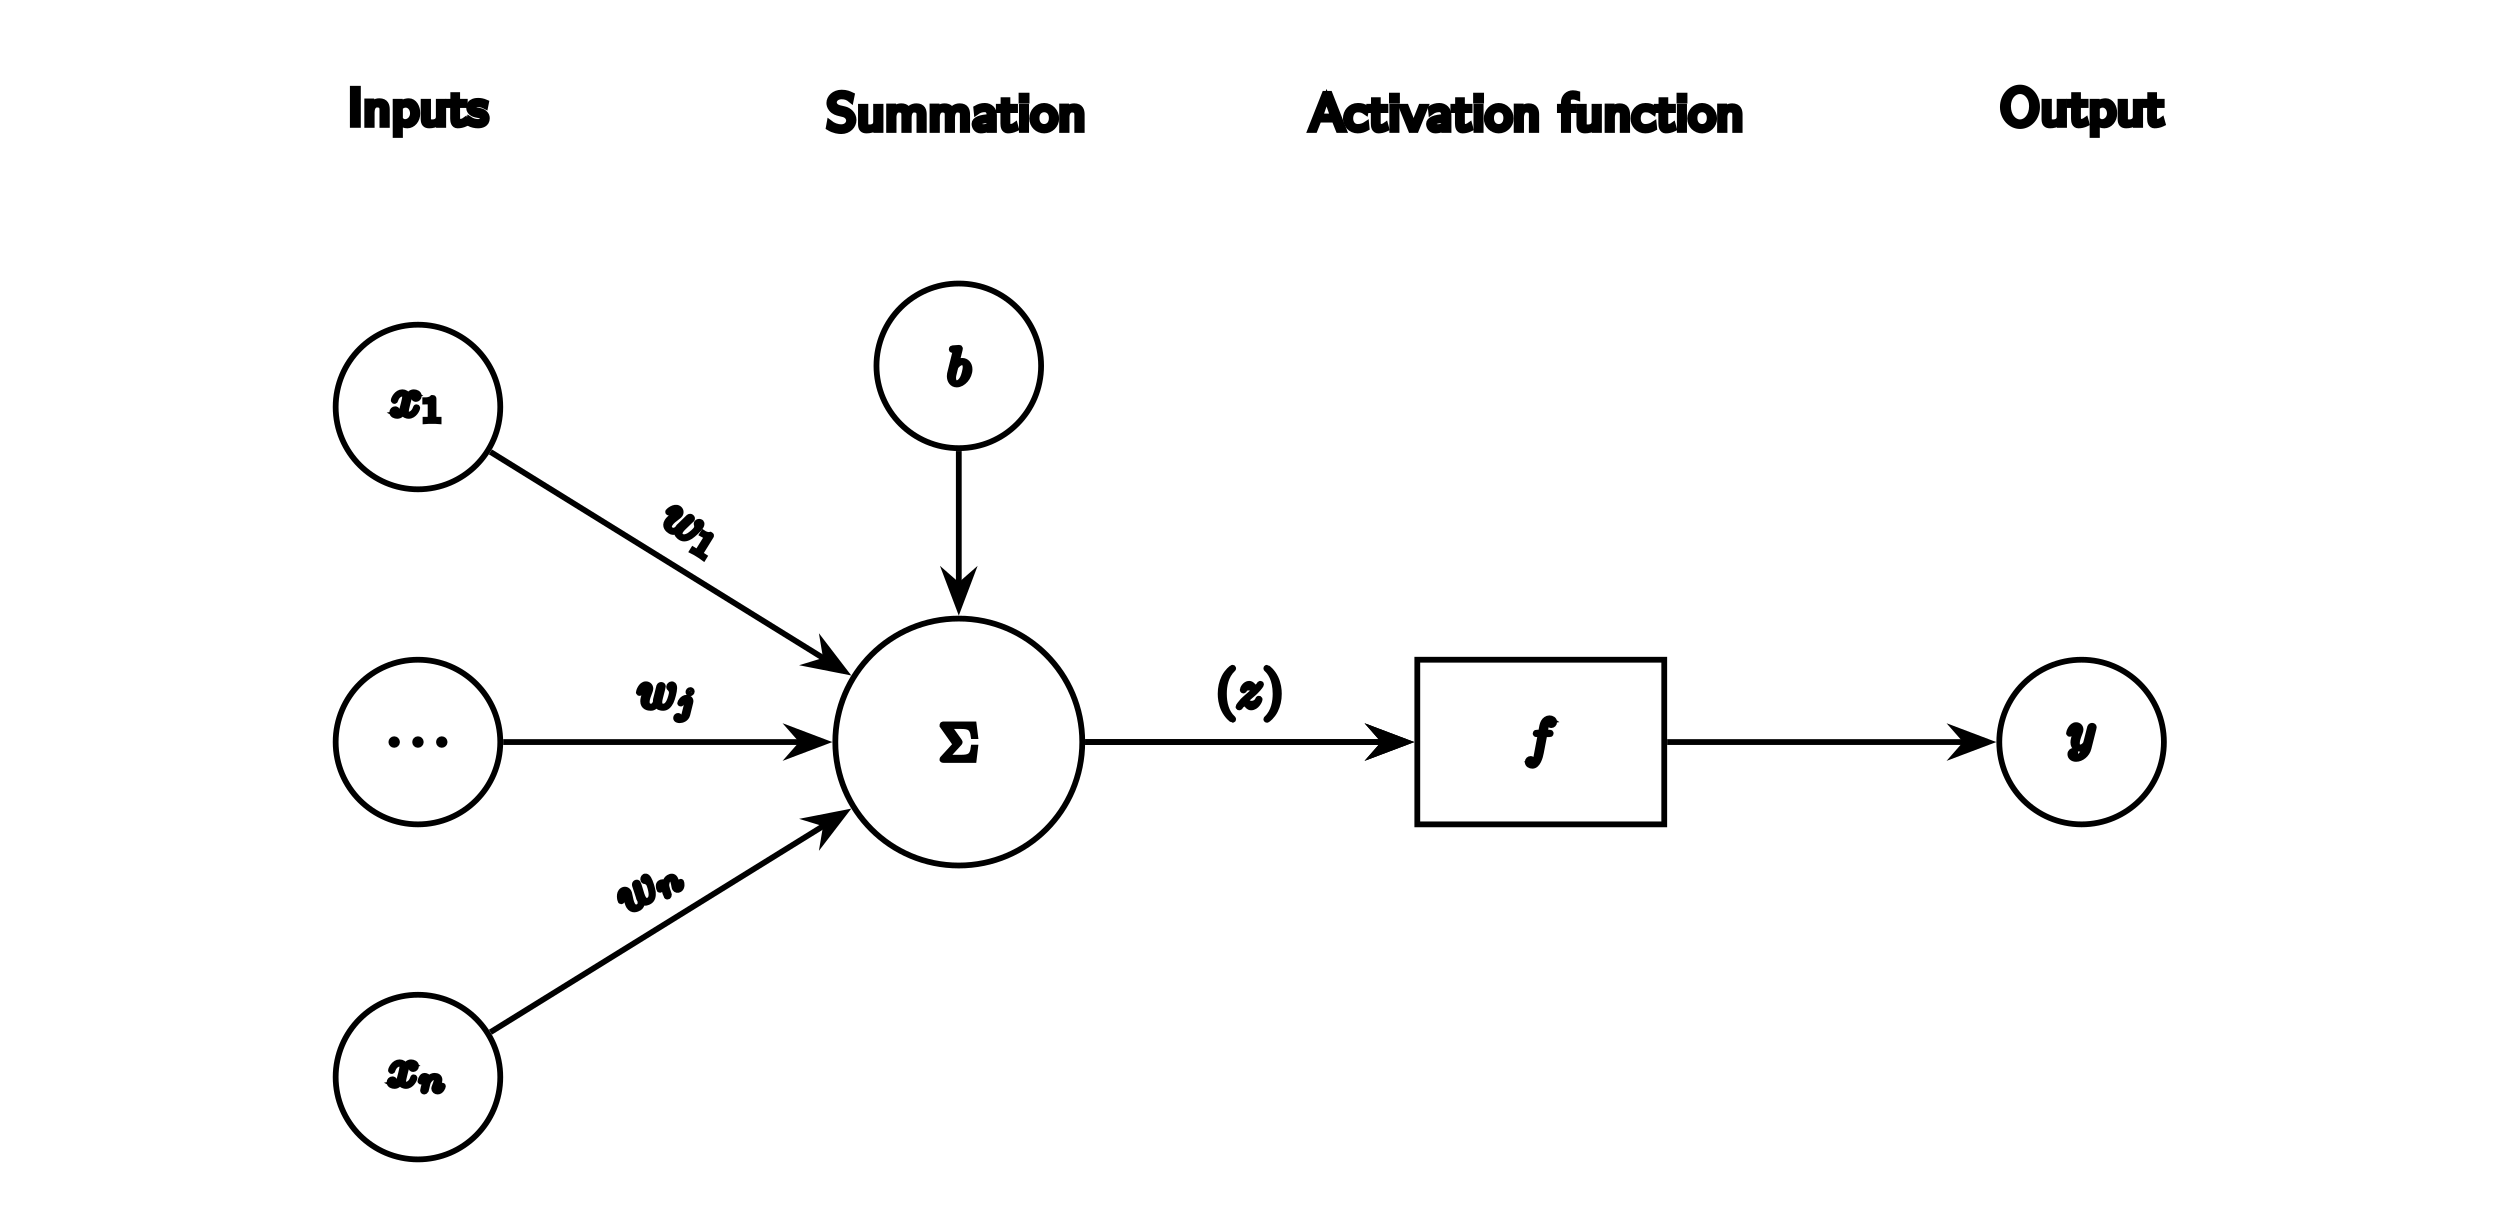 <?xml version="1.0" encoding="UTF-8"?>
<svg class="math" xmlns="http://www.w3.org/2000/svg" xmlns:xlink="http://www.w3.org/1999/xlink" width="430.471" height="212.087" viewBox="0 0 430.471 212.087">
        <style>
            /* Light mode (default) */
            .c1 { fill: #d62728 !important; stroke: #d62728 !important; }
            .c2 { fill: #2ca02c !important; stroke: #2ca02c !important; }
            .c3 { fill: #1f77b4 !important; stroke: #1f77b4 !important; }
            .c4 { fill: #9467bd !important; stroke: #9467bd !important; }
            .c5 { fill: #8c564b !important; stroke: #8c564b !important; }
            .c6 { fill: #e377c2 !important; stroke: #e377c2 !important; }
            .c7 { fill: #7f7f7f !important; stroke: #7f7f7f !important; }
            .c8 { fill: #bcbd22 !important; stroke: #bcbd22 !important; }

            /* Text and graphic elements */
            text, .text {
                fill: #000000 !important;
                stroke: none !important;
            }

            .axis line, .axis path, .tick line, .tick path, path.domain, line.grid {
                stroke: #000000 !important;
            }

            .glyph {
                fill: #000000 !important;
            }

            path {
                stroke: #000000 !important;
            }

            /* Dark mode via media query */
            @media (prefers-color-scheme: dark) {
                /* Dark theme colors */
                .c1 { fill: #FF4A98 !important; stroke: #FF4A98 !important; }
                .c2 { fill: #0AFAFA !important; stroke: #0AFAFA !important; }
                .c3 { fill: #7F83FF !important; stroke: #7F83FF !important; }
                .c4 { fill: #B4A0FF !important; stroke: #B4A0FF !important; }
                .c5 { fill: #FFB86B !important; stroke: #FFB86B !important; }
                .c6 { fill: #FF79C6 !important; stroke: #FF79C6 !important; }
                .c7 { fill: #CCCCCC !important; stroke: #CCCCCC !important; }
                .c8 { fill: #E6DB74 !important; stroke: #E6DB74 !important; }

                /* Dark theme text and graphics */
                text, .text {
                    fill: #FFFFFF !important;
                    stroke: none !important;
                }

                .axis line, .axis path, .tick line, .tick path, path.domain, line.grid {
                    stroke: #FFFFFF !important;
                }

                .glyph {
                    fill: #FFFFFF !important;
                }

                path {
                    stroke: #FFFFFF !important;
                }
            }
        </style>
        
<defs>
<g class="glyph">
<g id="neuron_glyph-0-0">
<path d="M 4.562 -1.281 C 4.562 -1.328 4.531 -1.391 4.453 -1.391 C 4.344 -1.391 4.344 -1.359 4.297 -1.219 C 4.094 -0.578 3.578 -0.125 3.109 -0.125 C 2.859 -0.125 2.609 -0.281 2.609 -0.719 C 2.609 -0.922 2.734 -1.406 2.812 -1.75 L 3.109 -2.938 C 3.219 -3.266 3.484 -3.734 3.953 -3.734 C 4.109 -3.734 4.281 -3.719 4.406 -3.625 C 4.078 -3.562 3.984 -3.281 3.984 -3.141 C 3.984 -2.969 4.109 -2.812 4.328 -2.812 C 4.578 -2.812 4.828 -3.031 4.828 -3.344 C 4.828 -3.766 4.375 -3.969 3.953 -3.969 C 3.422 -3.969 3.109 -3.484 3 -3.297 C 2.828 -3.734 2.438 -3.969 2 -3.969 C 1.047 -3.969 0.516 -2.812 0.516 -2.578 C 0.516 -2.5 0.578 -2.469 0.641 -2.469 C 0.719 -2.469 0.75 -2.516 0.766 -2.578 C 1.047 -3.469 1.641 -3.734 1.984 -3.734 C 2.25 -3.734 2.469 -3.562 2.469 -3.141 C 2.469 -2.828 2.094 -1.391 1.969 -0.953 C 1.906 -0.688 1.625 -0.125 1.141 -0.125 C 0.953 -0.125 0.766 -0.188 0.688 -0.234 C 0.922 -0.281 1.109 -0.5 1.109 -0.719 C 1.109 -0.953 0.938 -1.047 0.766 -1.047 C 0.5 -1.047 0.266 -0.828 0.266 -0.516 C 0.266 -0.078 0.75 0.094 1.125 0.094 C 1.656 0.094 1.953 -0.328 2.094 -0.578 C 2.312 0.016 2.844 0.094 3.078 0.094 C 4.047 0.094 4.562 -1.062 4.562 -1.281 Z M 4.562 -1.281 "/>
</g>
<g id="neuron_glyph-0-1">
<path d="M 1.766 -0.484 C 1.766 -0.75 1.547 -0.969 1.281 -0.969 C 1 -0.969 0.797 -0.75 0.797 -0.484 C 0.797 -0.219 1 0 1.281 0 C 1.547 0 1.766 -0.219 1.766 -0.484 Z M 1.766 -0.484 "/>
</g>
<g id="neuron_glyph-0-2">
<path d="M 3.828 -2.516 C 3.828 -3.422 3.25 -3.969 2.578 -3.969 C 2.125 -3.969 1.734 -3.656 1.531 -3.453 L 2.141 -5.922 C 2.172 -6.047 2.172 -6.062 2.172 -6.094 C 2.172 -6.172 2.125 -6.219 2.047 -6.219 C 1.922 -6.219 1.125 -6.156 0.953 -6.141 C 0.859 -6.125 0.766 -6.109 0.766 -5.969 C 0.766 -5.844 0.859 -5.844 1 -5.844 C 1.422 -5.844 1.422 -5.781 1.422 -5.703 C 1.422 -5.656 1.422 -5.625 1.359 -5.391 L 0.891 -3.5 L 0.547 -2.109 C 0.484 -1.891 0.422 -1.625 0.422 -1.344 C 0.422 -0.562 0.859 0.094 1.625 0.094 C 2.672 0.094 3.828 -1.172 3.828 -2.516 Z M 3.156 -2.891 C 3.156 -2.5 2.906 -1.375 2.625 -0.906 C 2.297 -0.328 1.906 -0.125 1.625 -0.125 C 1.172 -0.125 1 -0.578 1 -1.031 C 1 -1.344 1.062 -1.594 1.266 -2.406 L 1.406 -2.938 C 1.656 -3.297 2.109 -3.734 2.562 -3.734 C 2.984 -3.734 3.156 -3.312 3.156 -2.891 Z M 3.156 -2.891 "/>
</g>
<g id="neuron_glyph-0-3">
<path d="M 5.031 -5.688 C 5.031 -6.094 4.641 -6.328 4.219 -6.328 C 3.812 -6.328 3.406 -6.031 3.219 -5.672 C 3.016 -5.281 2.953 -4.938 2.766 -3.859 L 2.125 -3.859 C 1.953 -3.859 1.844 -3.859 1.844 -3.703 C 1.844 -3.594 1.953 -3.594 2.109 -3.594 L 2.719 -3.594 L 1.953 0.438 C 1.844 0.938 1.703 1.609 1.281 1.609 C 1.141 1.609 0.953 1.562 0.875 1.484 C 1.094 1.453 1.312 1.266 1.312 1 C 1.312 0.766 1.141 0.672 0.984 0.672 C 0.734 0.672 0.484 0.875 0.484 1.203 C 0.484 1.625 0.891 1.844 1.281 1.844 C 2.188 1.844 2.609 0.344 2.75 -0.422 L 3.359 -3.594 L 4.156 -3.594 C 4.344 -3.594 4.438 -3.594 4.438 -3.75 C 4.438 -3.859 4.344 -3.859 4.172 -3.859 L 3.406 -3.859 C 3.5 -4.406 3.625 -5.141 3.75 -5.625 C 3.828 -5.969 4.047 -6.094 4.219 -6.094 C 4.281 -6.094 4.484 -6.078 4.641 -5.969 C 4.453 -5.938 4.203 -5.781 4.203 -5.484 C 4.203 -5.25 4.375 -5.156 4.531 -5.156 C 4.781 -5.156 5.031 -5.359 5.031 -5.688 Z M 5.031 -5.688 "/>
</g>
<g id="neuron_glyph-0-4">
<path d="M 4.5 -3.453 C 4.516 -3.5 4.531 -3.547 4.531 -3.609 C 4.531 -3.719 4.453 -3.859 4.25 -3.859 C 4.141 -3.859 3.969 -3.797 3.906 -3.625 L 3.75 -3.016 L 3.297 -1.234 C 3.234 -0.969 3.234 -0.953 3.203 -0.875 C 3.203 -0.828 2.828 -0.125 2.172 -0.125 C 1.625 -0.125 1.625 -0.688 1.625 -0.859 C 1.625 -1.266 1.734 -1.703 2.125 -2.703 C 2.203 -2.922 2.25 -3.047 2.25 -3.203 C 2.25 -3.656 1.922 -3.969 1.484 -3.969 C 0.625 -3.969 0.266 -2.688 0.266 -2.578 C 0.266 -2.5 0.328 -2.469 0.391 -2.469 C 0.484 -2.469 0.5 -2.531 0.531 -2.641 C 0.719 -3.312 1.078 -3.734 1.453 -3.734 C 1.672 -3.734 1.672 -3.562 1.672 -3.438 C 1.672 -3.297 1.625 -3.125 1.547 -2.922 C 1.125 -1.797 1.016 -1.422 1.016 -1 C 1.016 0 1.828 0.094 2.156 0.094 C 2.594 0.094 2.906 -0.141 3.062 -0.297 C 2.953 0.156 2.859 0.562 2.5 1.016 C 2.234 1.375 1.875 1.609 1.484 1.609 C 1.234 1.609 0.938 1.531 0.812 1.281 C 1.281 1.281 1.344 0.875 1.344 0.797 C 1.344 0.594 1.203 0.469 1 0.469 C 0.797 0.469 0.5 0.641 0.5 1.047 C 0.5 1.516 0.922 1.844 1.484 1.844 C 2.391 1.844 3.375 1.062 3.625 0.016 Z M 4.5 -3.453 "/>
</g>
<g id="neuron_glyph-0-5">
<path d="M 6.359 -3.312 C 6.359 -3.938 6.031 -3.969 5.953 -3.969 C 5.719 -3.969 5.484 -3.734 5.484 -3.531 C 5.484 -3.391 5.562 -3.312 5.625 -3.266 C 5.875 -3.047 5.953 -2.75 5.953 -2.516 C 5.953 -2.25 5.734 -1.422 5.469 -0.906 C 5.266 -0.516 4.953 -0.125 4.469 -0.125 C 3.797 -0.125 3.797 -0.75 3.797 -0.922 C 3.797 -1.156 3.844 -1.344 3.922 -1.656 L 4.281 -3.062 C 4.328 -3.25 4.406 -3.562 4.406 -3.609 C 4.406 -3.719 4.328 -3.859 4.125 -3.859 C 4.016 -3.859 3.844 -3.797 3.781 -3.625 L 3.281 -1.609 C 3.219 -1.391 3.188 -1.25 3.188 -1.031 C 3.219 -0.812 3.078 -0.609 2.953 -0.438 C 2.75 -0.188 2.562 -0.125 2.375 -0.125 C 2.047 -0.125 1.625 -0.266 1.625 -0.938 C 1.625 -1.406 1.859 -2.031 2.141 -2.766 C 2.188 -2.891 2.25 -3.047 2.25 -3.203 C 2.25 -3.656 1.922 -3.969 1.484 -3.969 C 0.625 -3.969 0.266 -2.688 0.266 -2.578 C 0.266 -2.5 0.328 -2.469 0.391 -2.469 C 0.484 -2.469 0.5 -2.531 0.531 -2.641 C 0.719 -3.297 1.078 -3.734 1.453 -3.734 C 1.625 -3.734 1.672 -3.625 1.672 -3.438 C 1.672 -3.297 1.625 -3.125 1.547 -2.922 C 1.109 -1.766 1.016 -1.438 1.016 -1.062 C 1.016 -0.031 1.891 0.094 2.344 0.094 C 2.688 0.094 3.016 -0.047 3.281 -0.516 C 3.547 0.016 4.109 0.094 4.453 0.094 C 5.078 0.094 5.469 -0.375 5.766 -0.953 C 6.016 -1.484 6.359 -2.766 6.359 -3.312 Z M 6.359 -3.312 "/>
</g>
<g id="neuron_glyph-0-6">
<path d="M 4.031 -1.297 C 4.031 -1.375 3.969 -1.406 3.906 -1.406 C 3.812 -1.406 3.797 -1.344 3.781 -1.297 C 3.531 -0.641 2.891 -0.531 2.656 -0.531 C 2.5 -0.531 2.312 -0.578 2.047 -0.672 C 1.859 -0.719 1.656 -0.797 1.469 -0.797 C 1.375 -0.797 1.281 -0.766 1.25 -0.766 C 1.438 -0.984 1.922 -1.438 2.312 -1.766 C 2.984 -2.328 3.188 -2.516 3.297 -2.641 C 4.031 -3.359 4.281 -3.812 4.281 -3.859 C 4.281 -3.859 4.281 -3.969 4.156 -3.969 C 4.078 -3.969 4.062 -3.938 4.016 -3.859 C 3.906 -3.688 3.656 -3.297 3.359 -3.297 C 3.172 -3.297 3.062 -3.406 2.859 -3.625 C 2.641 -3.859 2.469 -3.969 2.234 -3.969 C 1.547 -3.969 1.125 -3.141 1.125 -2.922 C 1.125 -2.891 1.141 -2.812 1.234 -2.812 C 1.328 -2.812 1.359 -2.875 1.359 -2.891 C 1.531 -3.328 2.062 -3.328 2.141 -3.328 C 2.344 -3.328 2.562 -3.266 2.75 -3.188 C 3.109 -3.078 3.266 -3.078 3.406 -3.078 C 3.125 -2.766 2.625 -2.328 2.047 -1.844 C 1.609 -1.469 1.328 -1.188 1.125 -1 C 0.797 -0.641 0.391 -0.094 0.391 0 C 0.391 0.062 0.438 0.094 0.516 0.094 C 0.594 0.094 0.609 0.062 0.656 0.016 C 1 -0.531 1.344 -0.562 1.438 -0.562 C 1.656 -0.562 1.781 -0.438 1.984 -0.203 C 2.188 0.031 2.391 0.094 2.562 0.094 C 3.484 0.094 4.031 -1.047 4.031 -1.297 Z M 4.031 -1.297 "/>
</g>
<g id="neuron_glyph-1-0">
<path d="M 3.016 0 L 3.016 -0.234 L 2.766 -0.234 C 2.141 -0.234 2.141 -0.312 2.141 -0.516 L 2.141 -3.797 C 2.141 -3.984 2.125 -3.984 1.938 -3.984 C 1.547 -3.594 0.938 -3.594 0.719 -3.594 L 0.719 -3.359 C 0.875 -3.359 1.281 -3.359 1.641 -3.531 L 1.641 -0.516 C 1.641 -0.312 1.641 -0.234 1.016 -0.234 L 0.766 -0.234 L 0.766 0 C 1.094 -0.031 1.562 -0.031 1.891 -0.031 C 2.219 -0.031 2.688 -0.031 3.016 0 Z M 3.016 0 "/>
</g>
<g id="neuron_glyph-2-0">
<path d="M 4.234 -0.859 C 4.234 -0.859 4.234 -0.953 4.125 -0.953 C 4.047 -0.953 4.031 -0.922 4 -0.797 C 3.906 -0.484 3.656 -0.141 3.344 -0.141 C 3.234 -0.141 3.188 -0.234 3.188 -0.359 C 3.188 -0.469 3.234 -0.578 3.281 -0.703 C 3.375 -0.938 3.641 -1.609 3.641 -1.938 C 3.641 -2.438 3.266 -2.641 2.812 -2.641 C 2.516 -2.641 2.141 -2.547 1.75 -2.078 C 1.719 -2.531 1.297 -2.641 1.078 -2.641 C 0.844 -2.641 0.688 -2.5 0.594 -2.312 C 0.438 -2.062 0.359 -1.75 0.359 -1.719 C 0.359 -1.656 0.422 -1.641 0.469 -1.641 C 0.562 -1.641 0.578 -1.672 0.609 -1.766 C 0.719 -2.25 0.875 -2.438 1.062 -2.438 C 1.281 -2.438 1.281 -2.203 1.281 -2.141 C 1.281 -2.047 1.219 -1.797 1.172 -1.641 L 1.047 -1.094 L 0.922 -0.641 C 0.875 -0.469 0.812 -0.172 0.812 -0.141 C 0.812 0 0.906 0.062 1.016 0.062 C 1.125 0.062 1.234 -0.016 1.281 -0.109 L 1.375 -0.469 L 1.5 -1 L 1.609 -1.406 C 1.656 -1.609 1.859 -1.922 2.094 -2.141 C 2.203 -2.266 2.469 -2.438 2.781 -2.438 C 3.172 -2.438 3.172 -2.141 3.172 -2.016 C 3.172 -1.672 2.922 -1.031 2.812 -0.766 C 2.766 -0.656 2.734 -0.562 2.734 -0.453 C 2.734 -0.156 3 0.062 3.328 0.062 C 3.938 0.062 4.234 -0.734 4.234 -0.859 Z M 4.234 -0.859 "/>
</g>
<g id="neuron_glyph-2-1">
<path d="M 2.781 -3.734 C 2.781 -3.906 2.641 -3.969 2.531 -3.969 C 2.344 -3.969 2.203 -3.781 2.203 -3.641 C 2.203 -3.516 2.297 -3.406 2.438 -3.406 C 2.594 -3.406 2.781 -3.547 2.781 -3.734 Z M 2.531 -1.859 C 2.547 -1.922 2.562 -1.984 2.562 -2.062 C 2.562 -2.406 2.266 -2.641 1.875 -2.641 C 1.203 -2.641 0.781 -1.828 0.781 -1.719 C 0.781 -1.688 0.812 -1.641 0.891 -1.641 C 0.969 -1.641 0.984 -1.656 1.016 -1.734 C 1.203 -2.125 1.531 -2.438 1.859 -2.438 C 2.047 -2.438 2.078 -2.297 2.078 -2.141 C 2.078 -2.062 2.078 -1.984 2.062 -1.969 L 1.5 0.266 C 1.391 0.719 1.031 1.016 0.688 1.016 C 0.672 1.016 0.5 1.016 0.5 1 L 0.516 0.969 C 0.609 0.891 0.656 0.797 0.656 0.719 C 0.656 0.516 0.5 0.484 0.406 0.484 C 0.25 0.484 0.078 0.609 0.078 0.828 C 0.078 1.156 0.453 1.219 0.688 1.219 C 1.094 1.219 1.812 1 2 0.281 Z M 2.531 -1.859 "/>
</g>
<g id="neuron_glyph-3-0">
<path d="M 6.141 -2.125 L 5.891 -2.125 C 5.703 -0.656 5.156 -0.391 3.656 -0.391 L 1.094 -0.391 L 3.406 -2.922 C 3.484 -3.016 3.484 -3.031 3.484 -3.062 C 3.484 -3.062 3.484 -3.125 3.422 -3.203 L 1.547 -5.844 L 3.672 -5.844 C 5.078 -5.844 5.703 -5.625 5.891 -4.109 L 6.141 -4.109 L 5.891 -6.125 L 0.75 -6.125 C 0.562 -6.125 0.516 -6.125 0.516 -5.922 L 2.812 -2.672 L 0.609 -0.266 C 0.531 -0.172 0.516 -0.156 0.516 -0.109 C 0.516 0 0.609 0 0.75 0 L 5.891 0 Z M 6.141 -2.125 "/>
</g>
<g id="neuron_glyph-3-1">
<path d="M 3.062 2.141 C 3.062 2.094 3.031 2.062 2.984 2 C 1.828 0.938 1.469 -0.672 1.469 -2.25 C 1.469 -3.625 1.734 -5.312 3 -6.516 C 3.047 -6.562 3.062 -6.578 3.062 -6.625 C 3.062 -6.688 3.016 -6.734 2.953 -6.734 C 2.844 -6.734 2.031 -6.078 1.547 -5.109 C 1.125 -4.25 0.906 -3.312 0.906 -2.25 C 0.906 -1.609 0.984 -0.578 1.484 0.469 C 2.016 1.578 2.844 2.234 2.953 2.234 C 3.016 2.234 3.062 2.203 3.062 2.141 Z M 3.062 2.141 "/>
</g>
<g id="neuron_glyph-3-2">
<path d="M 2.672 -2.25 C 2.672 -2.984 2.562 -3.969 2.094 -4.969 C 1.562 -6.078 0.734 -6.734 0.625 -6.734 C 0.531 -6.734 0.516 -6.656 0.516 -6.625 C 0.516 -6.578 0.531 -6.562 0.594 -6.5 C 1.125 -6.031 2.109 -4.812 2.109 -2.25 C 2.109 -0.969 1.875 0.812 0.578 2.031 C 0.562 2.047 0.516 2.094 0.516 2.141 C 0.516 2.156 0.531 2.234 0.625 2.234 C 0.734 2.234 1.547 1.594 2.031 0.609 C 2.453 -0.25 2.672 -1.172 2.672 -2.25 Z M 2.672 -2.25 "/>
</g>
<g id="neuron_glyph-4-0">
<path d="M 7.156 0.531 C 7.484 0 7.219 -0.203 7.156 -0.234 C 6.953 -0.359 6.625 -0.281 6.516 -0.109 C 6.438 0.016 6.484 0.109 6.5 0.188 C 6.609 0.5 6.516 0.797 6.391 1 C 6.25 1.234 5.625 1.812 5.141 2.109 C 4.734 2.328 4.266 2.5 3.859 2.25 C 3.297 1.891 3.625 1.359 3.719 1.219 C 3.844 1.016 3.969 0.891 4.203 0.656 L 5.25 -0.359 C 5.391 -0.484 5.625 -0.703 5.656 -0.734 C 5.703 -0.828 5.703 -1 5.531 -1.109 C 5.438 -1.172 5.266 -1.203 5.125 -1.094 L 3.641 0.359 C 3.469 0.5 3.359 0.609 3.25 0.797 C 3.156 1 2.938 1.109 2.75 1.188 C 2.438 1.297 2.234 1.234 2.078 1.141 C 1.797 0.969 1.516 0.641 1.875 0.062 C 2.109 -0.344 2.641 -0.75 3.266 -1.219 C 3.375 -1.297 3.516 -1.406 3.594 -1.531 C 3.828 -1.922 3.734 -2.359 3.359 -2.594 C 2.625 -3.047 1.641 -2.141 1.578 -2.047 C 1.531 -1.984 1.578 -1.922 1.625 -1.891 C 1.703 -1.844 1.75 -1.891 1.844 -1.969 C 2.344 -2.422 2.891 -2.609 3.203 -2.406 C 3.344 -2.312 3.328 -2.203 3.234 -2.047 C 3.156 -1.922 3.016 -1.797 2.844 -1.672 C 1.875 -0.922 1.609 -0.688 1.422 -0.375 C 0.875 0.5 1.562 1.078 1.953 1.312 C 2.234 1.5 2.594 1.547 3.062 1.297 C 3 1.891 3.453 2.25 3.734 2.422 C 4.266 2.75 4.859 2.562 5.406 2.219 C 5.891 1.906 6.859 1 7.156 0.531 Z M 7.156 0.531 "/>
</g>
<g id="neuron_glyph-5-0">
<path d="M 2.562 1.594 L 2.688 1.391 L 2.469 1.25 C 1.938 0.922 1.984 0.859 2.078 0.688 L 3.812 -2.109 C 3.906 -2.266 3.906 -2.266 3.734 -2.375 C 3.203 -2.25 2.688 -2.562 2.5 -2.688 L 2.375 -2.484 C 2.516 -2.406 2.859 -2.188 3.25 -2.141 L 1.656 0.422 C 1.562 0.594 1.516 0.656 0.984 0.328 L 0.781 0.203 L 0.656 0.406 C 0.953 0.547 1.344 0.797 1.625 0.969 C 1.906 1.141 2.297 1.391 2.562 1.594 Z M 2.562 1.594 "/>
</g>
<g id="neuron_glyph-6-0">
<path d="M 3.656 -6.156 C 3.328 -6.688 3.031 -6.547 2.969 -6.516 C 2.766 -6.391 2.688 -6.062 2.797 -5.891 C 2.875 -5.766 2.984 -5.734 3.062 -5.75 C 3.391 -5.688 3.609 -5.484 3.734 -5.281 C 3.875 -5.047 4.125 -4.219 4.172 -3.641 C 4.203 -3.203 4.141 -2.719 3.734 -2.469 C 3.172 -2.109 2.844 -2.641 2.75 -2.781 C 2.625 -2.984 2.562 -3.172 2.453 -3.469 L 2.031 -4.859 C 1.953 -5.047 1.875 -5.359 1.844 -5.391 C 1.797 -5.484 1.641 -5.562 1.469 -5.453 C 1.375 -5.391 1.266 -5.266 1.312 -5.062 L 1.953 -3.109 C 2 -2.875 2.047 -2.734 2.156 -2.547 C 2.312 -2.375 2.281 -2.141 2.281 -1.938 C 2.25 -1.609 2.109 -1.453 1.953 -1.359 C 1.672 -1.188 1.234 -1.078 0.875 -1.656 C 0.641 -2.062 0.516 -2.719 0.359 -3.469 C 0.344 -3.609 0.297 -3.781 0.219 -3.906 C -0.016 -4.297 -0.453 -4.391 -0.828 -4.156 C -1.562 -3.703 -1.203 -2.422 -1.141 -2.328 C -1.094 -2.266 -1.016 -2.266 -0.969 -2.297 C -0.891 -2.344 -0.906 -2.422 -0.938 -2.531 C -1.125 -3.172 -1.047 -3.734 -0.734 -3.938 C -0.594 -4.031 -0.484 -3.953 -0.391 -3.797 C -0.312 -3.672 -0.266 -3.516 -0.219 -3.297 C 0 -2.078 0.109 -1.75 0.297 -1.438 C 0.844 -0.562 1.656 -0.922 2.047 -1.156 C 2.328 -1.344 2.531 -1.641 2.531 -2.172 C 3.031 -1.859 3.547 -2.094 3.828 -2.266 C 4.359 -2.594 4.453 -3.188 4.406 -3.844 C 4.328 -4.438 3.953 -5.688 3.656 -6.156 Z M 3.656 -6.156 "/>
</g>
<g id="neuron_glyph-7-0">
<path d="M 3.141 -2.969 C 3.141 -2.969 3.094 -3.047 3 -2.984 C 2.938 -2.938 2.938 -2.906 2.984 -2.781 C 3.078 -2.469 3.031 -2.047 2.766 -1.891 C 2.672 -1.828 2.578 -1.875 2.516 -1.984 C 2.453 -2.078 2.453 -2.188 2.422 -2.328 C 2.375 -2.578 2.25 -3.297 2.078 -3.562 C 1.812 -4 1.391 -3.969 1 -3.734 C 0.75 -3.578 0.469 -3.297 0.391 -2.688 C 0.141 -3.062 -0.281 -2.938 -0.469 -2.812 C -0.672 -2.688 -0.734 -2.484 -0.719 -2.281 C -0.719 -1.984 -0.609 -1.672 -0.594 -1.656 C -0.562 -1.594 -0.5 -1.609 -0.453 -1.641 C -0.375 -1.688 -0.391 -1.719 -0.422 -1.828 C -0.578 -2.281 -0.531 -2.531 -0.375 -2.641 C -0.188 -2.75 -0.062 -2.547 -0.031 -2.484 C 0.016 -2.406 0.078 -2.172 0.141 -2 L 0.312 -1.484 L 0.438 -1.031 C 0.5 -0.859 0.594 -0.562 0.609 -0.547 C 0.688 -0.422 0.797 -0.438 0.891 -0.484 C 0.984 -0.547 1.031 -0.672 1.031 -0.766 L 0.922 -1.125 L 0.75 -1.641 L 0.641 -2.047 C 0.562 -2.25 0.562 -2.625 0.656 -2.922 C 0.688 -3.078 0.812 -3.375 1.078 -3.547 C 1.422 -3.75 1.578 -3.484 1.641 -3.391 C 1.828 -3.094 1.938 -2.406 1.984 -2.141 C 2 -2.016 2.031 -1.922 2.094 -1.828 C 2.25 -1.578 2.578 -1.531 2.859 -1.703 C 3.375 -2.031 3.203 -2.859 3.141 -2.969 Z M 3.141 -2.969 "/>
</g>
<g id="neuron_glyph-8-0">
<path d="M 1.75 0 L 1.75 -6.219 L 0.875 -6.219 L 0.875 0 Z M 1.75 0 "/>
</g>
<g id="neuron_glyph-8-1">
<path d="M 4.109 0 L 4.109 -2.656 C 4.109 -3.328 3.922 -4.078 2.812 -4.078 C 2.094 -4.078 1.656 -3.672 1.438 -3.406 L 1.438 -4.031 L 0.734 -4.031 L 0.734 0 L 1.5 0 L 1.5 -2.188 C 1.5 -2.781 1.734 -3.5 2.438 -3.5 C 3.344 -3.5 3.344 -2.859 3.344 -2.594 L 3.344 0 Z M 4.109 0 "/>
</g>
<g id="neuron_glyph-8-2">
<path d="M 4.516 -2 C 4.516 -3.078 3.938 -4.078 3.047 -4.078 C 2.797 -4.078 2.125 -4.031 1.484 -3.547 L 1.484 -3.984 L 0.766 -3.984 L 0.766 1.734 L 1.516 1.734 L 1.516 -0.406 C 1.859 -0.094 2.312 0.094 2.781 0.094 C 3.719 0.094 4.516 -0.797 4.516 -2 Z M 3.75 -1.984 C 3.75 -1.125 3.109 -0.484 2.406 -0.484 C 2.109 -0.484 1.781 -0.594 1.516 -1.047 L 1.516 -2.984 C 1.641 -3.141 1.969 -3.469 2.5 -3.469 C 3.188 -3.469 3.75 -2.828 3.75 -1.984 Z M 3.75 -1.984 "/>
</g>
<g id="neuron_glyph-8-3">
<path d="M 4.109 0 L 4.109 -3.984 L 3.344 -3.984 L 3.344 -1.391 C 3.344 -0.672 2.766 -0.438 2.219 -0.438 C 1.562 -0.438 1.5 -0.641 1.5 -1.016 L 1.5 -3.984 L 0.734 -3.984 L 0.734 -0.984 C 0.734 -0.219 1.047 0.094 1.703 0.094 C 2.234 0.094 2.938 -0.047 3.375 -0.438 L 3.375 0 Z M 4.109 0 "/>
</g>
<g id="neuron_glyph-8-4">
<path d="M 3.125 -0.234 L 2.969 -0.797 C 2.734 -0.625 2.406 -0.516 2.125 -0.516 C 1.766 -0.516 1.656 -0.828 1.656 -1.297 L 1.656 -3.422 L 2.969 -3.422 L 2.969 -3.984 L 1.656 -3.984 L 1.656 -5.125 L 0.984 -5.125 L 0.984 -3.984 L 0.172 -3.984 L 0.172 -3.422 L 0.953 -3.422 L 0.953 -1.125 C 0.953 -0.594 1.062 0.094 1.734 0.094 C 2.141 0.094 2.609 0.016 3.125 -0.234 Z M 3.125 -0.234 "/>
</g>
<g id="neuron_glyph-8-5">
<path d="M 3.375 -1.156 C 3.375 -1.469 3.25 -1.781 2.938 -2.047 C 2.625 -2.312 2.344 -2.375 1.781 -2.469 C 1.453 -2.531 1 -2.625 1 -3.047 C 1 -3.562 1.641 -3.562 1.781 -3.562 C 2.453 -3.562 2.844 -3.359 3.109 -3.219 L 3.234 -3.844 C 2.656 -4.094 2.234 -4.141 1.859 -4.141 C 1.656 -4.141 0.312 -4.141 0.312 -2.953 C 0.312 -2.516 0.578 -2.25 0.672 -2.156 C 1.031 -1.859 1.266 -1.812 1.891 -1.688 C 2.172 -1.641 2.703 -1.547 2.703 -1.078 C 2.703 -0.5 1.953 -0.5 1.844 -0.5 C 1.297 -0.5 0.781 -0.688 0.391 -0.953 L 0.266 -0.297 C 0.812 -0.016 1.375 0.094 1.844 0.094 C 2.438 0.094 3.375 -0.094 3.375 -1.156 Z M 3.375 -1.156 "/>
</g>
<g id="neuron_glyph-8-6">
<path d="M 4.688 -1.719 C 4.688 -2.719 3.844 -3.391 3.156 -3.547 L 2.234 -3.766 C 1.766 -3.875 1.297 -4.234 1.297 -4.75 C 1.297 -5.266 1.797 -5.781 2.625 -5.781 C 3.297 -5.781 3.75 -5.594 4.219 -5.203 L 4.375 -5.984 C 3.906 -6.203 3.469 -6.422 2.641 -6.422 C 1.344 -6.422 0.516 -5.531 0.516 -4.641 C 0.516 -4.406 0.562 -4.047 0.875 -3.641 C 1.297 -3.109 1.891 -2.969 2.266 -2.875 L 3.031 -2.688 C 3.453 -2.562 3.906 -2.172 3.906 -1.609 C 3.906 -1.016 3.391 -0.469 2.578 -0.469 C 1.844 -0.469 1.141 -0.75 0.562 -1.203 L 0.422 -0.422 C 1.312 0.125 2.141 0.203 2.578 0.203 C 3.828 0.203 4.688 -0.719 4.688 -1.719 Z M 4.688 -1.719 "/>
</g>
<g id="neuron_glyph-8-7">
<path d="M 6.703 0 L 6.703 -2.656 C 6.703 -3.328 6.531 -4.078 5.422 -4.078 C 4.656 -4.078 4.219 -3.625 4 -3.344 C 3.938 -3.531 3.75 -4.078 2.812 -4.078 C 2.094 -4.078 1.656 -3.672 1.438 -3.406 L 1.438 -4.031 L 0.734 -4.031 L 0.734 0 L 1.5 0 L 1.5 -2.188 C 1.5 -2.781 1.734 -3.5 2.438 -3.5 C 3.344 -3.5 3.344 -2.859 3.344 -2.594 L 3.344 0 L 4.109 0 L 4.109 -2.188 C 4.109 -2.781 4.344 -3.5 5.031 -3.5 C 5.953 -3.5 5.953 -2.859 5.953 -2.594 L 5.953 0 Z M 6.703 0 "/>
</g>
<g id="neuron_glyph-8-8">
<path d="M 3.859 0 L 3.859 -2.594 C 3.859 -3.484 3.188 -4.141 2.281 -4.141 C 1.688 -4.141 1.25 -3.984 0.812 -3.734 L 0.875 -3.109 C 1.328 -3.438 1.766 -3.562 2.281 -3.562 C 2.781 -3.562 3.094 -3.172 3.094 -2.578 L 3.094 -2.203 C 1.531 -2.172 0.5 -1.766 0.5 -1.047 C 0.5 -0.625 0.781 0.094 1.578 0.094 C 1.75 0.094 2.547 0.078 3.125 -0.344 L 3.125 0 Z M 3.094 -1.25 C 3.094 -1.062 3.094 -0.844 2.766 -0.656 C 2.547 -0.516 2.234 -0.484 2.062 -0.484 C 1.594 -0.484 1.203 -0.703 1.203 -1.062 C 1.203 -1.688 2.984 -1.719 3.094 -1.719 Z M 3.094 -1.25 "/>
</g>
<g id="neuron_glyph-8-9">
<path d="M 1.484 0 L 1.484 -3.984 L 0.75 -3.984 L 0.75 0 Z M 1.562 -5.047 L 1.562 -5.906 L 0.688 -5.906 L 0.688 -5.047 Z M 1.562 -5.047 "/>
</g>
<g id="neuron_glyph-8-10">
<path d="M 4.422 -1.969 C 4.422 -3.141 3.5 -4.141 2.344 -4.141 C 1.203 -4.141 0.281 -3.172 0.281 -1.969 C 0.281 -0.797 1.234 0.094 2.344 0.094 C 3.469 0.094 4.422 -0.812 4.422 -1.969 Z M 3.656 -2.062 C 3.656 -1.016 3.016 -0.516 2.344 -0.516 C 1.641 -0.516 1.031 -1.047 1.031 -2.062 C 1.031 -3.109 1.719 -3.547 2.344 -3.547 C 3 -3.547 3.656 -3.094 3.656 -2.062 Z M 3.656 -2.062 "/>
</g>
<g id="neuron_glyph-8-11">
<path d="M 6 0 L 3.562 -6.219 L 2.719 -6.219 L 0.266 0 L 0.984 0 L 1.688 -1.781 L 4.391 -1.781 L 5.094 0 Z M 4.172 -2.312 L 1.906 -2.312 L 3.031 -5.562 Z M 4.172 -2.312 "/>
</g>
<g id="neuron_glyph-8-12">
<path d="M 3.906 -0.328 L 3.844 -0.969 C 3.406 -0.672 2.922 -0.516 2.375 -0.516 C 1.594 -0.516 1.094 -1.141 1.094 -2 C 1.094 -2.688 1.438 -3.531 2.406 -3.531 C 2.984 -3.531 3.281 -3.422 3.734 -3.109 L 3.859 -3.734 C 3.344 -4.031 3.062 -4.141 2.406 -4.141 C 1.109 -4.141 0.328 -3.062 0.328 -1.984 C 0.328 -0.875 1.172 0.094 2.375 0.094 C 3 0.094 3.484 -0.094 3.906 -0.328 Z M 3.906 -0.328 "/>
</g>
<g id="neuron_glyph-8-13">
<path d="M 4.203 -3.984 L 3.469 -3.984 C 3.078 -3 3.078 -2.984 2.75 -2.156 C 2.562 -1.688 2.234 -0.828 2.188 -0.5 L 2.172 -0.5 C 2.141 -0.641 2.125 -0.812 1.625 -2.109 L 0.875 -3.984 L 0.125 -3.984 L 1.734 0 L 2.594 0 Z M 4.203 -3.984 "/>
</g>
<g id="neuron_glyph-8-14">
<path d="M 3.25 -5.594 L 3.25 -6.219 C 3.141 -6.25 2.859 -6.328 2.5 -6.328 C 1.625 -6.328 0.938 -5.672 0.938 -4.766 L 0.938 -3.984 L 0.25 -3.984 L 0.25 -3.422 L 0.938 -3.422 L 0.938 0 L 1.672 0 L 1.672 -3.422 L 2.688 -3.422 L 2.688 -3.984 L 1.641 -3.984 L 1.641 -5.016 C 1.641 -5.672 2.234 -5.734 2.5 -5.734 C 2.578 -5.734 2.875 -5.734 3.25 -5.594 Z M 3.25 -5.594 "/>
</g>
<g id="neuron_glyph-8-15">
<path d="M 6.406 -3.078 C 6.406 -4.984 5.047 -6.422 3.469 -6.422 C 1.891 -6.422 0.516 -4.984 0.516 -3.078 C 0.516 -1.219 1.891 0.203 3.469 0.203 C 5.047 0.203 6.406 -1.219 6.406 -3.078 Z M 5.531 -3.219 C 5.531 -1.531 4.547 -0.438 3.469 -0.438 C 2.375 -0.438 1.406 -1.531 1.406 -3.219 C 1.406 -4.859 2.422 -5.812 3.469 -5.812 C 4.5 -5.812 5.531 -4.859 5.531 -3.219 Z M 5.531 -3.219 "/>
</g>
</g>
<clipPath id="neuron_clip-0">
<path clip-rule="nonzero" d="M 43 157 L 101 157 L 101 212.086 L 43 212.086 Z M 43 157 "/>
</clipPath>
</defs>
<path fill="none" stroke-width="0.996" stroke-linecap="butt" stroke-linejoin="miter" stroke="currentColor" stroke-opacity="1" stroke-miterlimit="10" d="M 14.172 -0 C 14.172 7.828 7.828 14.172 -0 14.172 C -7.828 14.172 -14.172 7.828 -14.172 -0 C -14.172 -7.828 -7.828 -14.172 -0 -14.172 C 7.828 -14.172 14.172 -7.828 14.172 -0 Z M 14.172 -0 " transform="matrix(1, 0, 0, -1, 71.969, 70.082)"/>
<g fill="currentColor" fill-opacity="1" class="glyph">
<use xlink:href="#neuron_glyph-0-0" x="67.281" y="71.514"/>
</g>
<g fill="currentColor" fill-opacity="1" class="glyph">
<use xlink:href="#neuron_glyph-1-0" x="72.505" y="72.511"/>
</g>
<path fill="none" stroke-width="0.996" stroke-linecap="butt" stroke-linejoin="miter" stroke="currentColor" stroke-opacity="1" stroke-miterlimit="10" d="M 14.172 -57.691 C 14.172 -49.863 7.828 -43.516 -0 -43.516 C -7.828 -43.516 -14.172 -49.863 -14.172 -57.691 C -14.172 -65.52 -7.828 -71.863 -0 -71.863 C 7.828 -71.863 14.172 -65.52 14.172 -57.691 Z M 14.172 -57.691 " transform="matrix(1, 0, 0, -1, 71.969, 70.082)"/>
<g fill="currentColor" fill-opacity="1" class="glyph">
<use xlink:href="#neuron_glyph-0-1" x="66.593" y="128.256"/>
</g>
<g fill="currentColor" fill-opacity="1" class="glyph">
<use xlink:href="#neuron_glyph-0-1" x="70.686" y="128.256"/>
</g>
<g fill="currentColor" fill-opacity="1" class="glyph">
<use xlink:href="#neuron_glyph-0-1" x="74.788" y="128.256"/>
</g>
<g clip-path="url(#neuron_clip-0)">
<path fill="none" stroke-width="0.996" stroke-linecap="butt" stroke-linejoin="miter" stroke="currentColor" stroke-opacity="1" stroke-miterlimit="10" d="M 14.172 -115.379 C 14.172 -107.551 7.828 -101.207 -0 -101.207 C -7.828 -101.207 -14.172 -107.551 -14.172 -115.379 C -14.172 -123.207 -7.828 -129.555 -0 -129.555 C 7.828 -129.555 14.172 -123.207 14.172 -115.379 Z M 14.172 -115.379 " transform="matrix(1, 0, 0, -1, 71.969, 70.082)"/>
</g>
<g fill="currentColor" fill-opacity="1" class="glyph">
<use xlink:href="#neuron_glyph-0-0" x="66.807" y="186.893"/>
</g>
<g fill="currentColor" fill-opacity="1" class="glyph">
<use xlink:href="#neuron_glyph-2-0" x="72.031" y="187.889"/>
</g>
<path fill="none" stroke-width="0.996" stroke-linecap="butt" stroke-linejoin="miter" stroke="currentColor" stroke-opacity="1" stroke-miterlimit="10" d="M 114.383 -57.691 C 114.383 -45.949 104.867 -36.43 93.125 -36.43 C 81.383 -36.43 71.863 -45.949 71.863 -57.691 C 71.863 -69.43 81.383 -78.949 93.125 -78.949 C 104.867 -78.949 114.383 -69.43 114.383 -57.691 Z M 114.383 -57.691 " transform="matrix(1, 0, 0, -1, 71.969, 70.082)"/>
<g fill="currentColor" fill-opacity="1" class="glyph">
<use xlink:href="#neuron_glyph-3-0" x="161.763" y="130.86"/>
</g>
<path fill="none" stroke-width="0.996" stroke-linecap="butt" stroke-linejoin="miter" stroke="currentColor" stroke-opacity="1" stroke-miterlimit="10" d="M 107.297 7.086 C 107.297 14.914 100.953 21.262 93.125 21.262 C 85.297 21.262 78.949 14.914 78.949 7.086 C 78.949 -0.742 85.297 -7.086 93.125 -7.086 C 100.953 -7.086 107.297 -0.742 107.297 7.086 Z M 107.297 7.086 " transform="matrix(1, 0, 0, -1, 71.969, 70.082)"/>
<g fill="currentColor" fill-opacity="1" class="glyph">
<use xlink:href="#neuron_glyph-0-2" x="163.116" y="66.109"/>
</g>
<path fill="none" stroke-width="0.996" stroke-linecap="butt" stroke-linejoin="miter" stroke="currentColor" stroke-opacity="1" stroke-miterlimit="10" d="M 172.074 -71.863 L 214.594 -71.863 L 214.594 -43.516 L 172.074 -43.516 Z M 172.074 -71.863 " transform="matrix(1, 0, 0, -1, 71.969, 70.082)"/>
<g fill="currentColor" fill-opacity="1" class="glyph">
<use xlink:href="#neuron_glyph-0-3" x="262.575" y="130.013"/>
</g>
<path fill="none" stroke-width="0.996" stroke-linecap="butt" stroke-linejoin="miter" stroke="currentColor" stroke-opacity="1" stroke-miterlimit="10" d="M 300.629 -57.691 C 300.629 -49.863 294.285 -43.516 286.457 -43.516 C 278.629 -43.516 272.285 -49.863 272.285 -57.691 C 272.285 -65.52 278.629 -71.863 286.457 -71.863 C 294.285 -71.863 300.629 -65.52 300.629 -57.691 Z M 300.629 -57.691 " transform="matrix(1, 0, 0, -1, 71.969, 70.082)"/>
<g fill="currentColor" fill-opacity="1" class="glyph">
<use xlink:href="#neuron_glyph-0-4" x="355.992" y="128.83"/>
</g>
<path fill="none" stroke-width="0.996" stroke-linecap="butt" stroke-linejoin="miter" stroke="currentColor" stroke-opacity="1" stroke-miterlimit="10" d="M 12.472 -7.727 L 70.097 -43.426 " transform="matrix(1, 0, 0, -1, 71.969, 70.082)"/>
<path fill-rule="nonzero" fill="currentColor" fill-opacity="1" class="glyph" stroke-width="0.996" stroke-linecap="butt" stroke-linejoin="miter" stroke="currentColor" stroke-opacity="1" stroke-miterlimit="10" d="M 7.085 0 L 1.607 2.071 L 3.422 0.001 L 1.607 -2.069 Z M 7.085 0 " transform="matrix(0.85, 0.527, 0.527, -0.85, 139.368, 111.836)"/>
<g fill="currentColor" fill-opacity="1" class="glyph">
<use xlink:href="#neuron_glyph-4-0" x="113.482" y="90.136"/>
</g>
<g fill="currentColor" fill-opacity="1" class="glyph">
<use xlink:href="#neuron_glyph-5-0" x="118.571" y="94.46"/>
</g>
<path fill="none" stroke-width="0.996" stroke-linecap="butt" stroke-linejoin="miter" stroke="currentColor" stroke-opacity="1" stroke-miterlimit="10" d="M 14.672 -57.691 L 66.035 -57.691 " transform="matrix(1, 0, 0, -1, 71.969, 70.082)"/>
<path fill-rule="nonzero" fill="currentColor" fill-opacity="1" class="glyph" stroke-width="0.996" stroke-linecap="butt" stroke-linejoin="miter" stroke="currentColor" stroke-opacity="1" stroke-miterlimit="10" d="M 7.084 -0.002 L 1.607 2.069 L 3.424 -0.002 L 1.607 -2.072 Z M 7.084 -0.002 " transform="matrix(1, 0, 0, -1, 134.83, 127.772)"/>
<g fill="currentColor" fill-opacity="1" class="glyph">
<use xlink:href="#neuron_glyph-0-5" x="109.733" y="121.794"/>
</g>
<g fill="currentColor" fill-opacity="1" class="glyph">
<use xlink:href="#neuron_glyph-2-1" x="116.337" y="122.79"/>
</g>
<path fill="none" stroke-width="0.996" stroke-linecap="butt" stroke-linejoin="miter" stroke="currentColor" stroke-opacity="1" stroke-miterlimit="10" d="M 12.472 -107.652 L 70.097 -71.953 " transform="matrix(1, 0, 0, -1, 71.969, 70.082)"/>
<path fill-rule="nonzero" fill="currentColor" fill-opacity="1" class="glyph" stroke-width="0.996" stroke-linecap="butt" stroke-linejoin="miter" stroke="currentColor" stroke-opacity="1" stroke-miterlimit="10" d="M 7.085 0 L 1.608 2.07 L 3.422 -0.001 L 1.607 -2.07 Z M 7.085 0 " transform="matrix(0.85, -0.527, -0.527, -0.85, 139.368, 143.708)"/>
<g fill="currentColor" fill-opacity="1" class="glyph">
<use xlink:href="#neuron_glyph-6-0" x="108.008" y="157.47"/>
</g>
<g fill="currentColor" fill-opacity="1" class="glyph">
<use xlink:href="#neuron_glyph-7-0" x="114.147" y="154.84"/>
</g>
<path fill="none" stroke-width="0.996" stroke-linecap="butt" stroke-linejoin="miter" stroke="currentColor" stroke-opacity="1" stroke-miterlimit="10" d="M 93.125 -7.586 L 93.125 -30.602 " transform="matrix(1, 0, 0, -1, 71.969, 70.082)"/>
<path fill-rule="nonzero" fill="currentColor" fill-opacity="1" class="glyph" stroke-width="0.996" stroke-linecap="butt" stroke-linejoin="miter" stroke="currentColor" stroke-opacity="1" stroke-miterlimit="10" d="M 7.084 0.001 L 1.608 2.072 L 3.424 0.001 L 1.608 -2.069 Z M 7.084 0.001 " transform="matrix(0, 1, 1, 0, 165.092, 97.51)"/>
<path fill="none" stroke-width="0.996" stroke-linecap="butt" stroke-linejoin="miter" stroke="currentColor" stroke-opacity="1" stroke-miterlimit="10" d="M 114.883 -57.691 L 166.246 -57.691 " transform="matrix(1, 0, 0, -1, 71.969, 70.082)"/>
<path fill-rule="nonzero" fill="currentColor" fill-opacity="1" class="glyph" stroke-width="0.996" stroke-linecap="butt" stroke-linejoin="miter" stroke="currentColor" stroke-opacity="1" stroke-miterlimit="10" d="M 7.085 -0.002 L 1.608 2.069 L 3.425 -0.002 L 1.608 -2.072 Z M 7.085 -0.002 " transform="matrix(1, 0, 0, -1, 235.04, 127.772)"/>
<path fill="none" stroke-width="0.996" stroke-linecap="butt" stroke-linejoin="miter" stroke="currentColor" stroke-opacity="1" stroke-miterlimit="10" d="M 215.094 -57.691 L 266.457 -57.691 " transform="matrix(1, 0, 0, -1, 71.969, 70.082)"/>
<path fill-rule="nonzero" fill="currentColor" fill-opacity="1" class="glyph" stroke-width="0.996" stroke-linecap="butt" stroke-linejoin="miter" stroke="currentColor" stroke-opacity="1" stroke-miterlimit="10" d="M 7.086 -0.002 L 1.609 2.069 L 3.422 -0.002 L 1.609 -2.072 Z M 7.086 -0.002 " transform="matrix(1, 0, 0, -1, 335.25, 127.772)"/>
<path fill="none" stroke-width="0.996" stroke-linecap="butt" stroke-linejoin="miter" stroke="currentColor" stroke-opacity="1" stroke-miterlimit="10" d="M 114.883 -57.691 L 166.246 -57.691 " transform="matrix(1, 0, 0, -1, 71.969, 70.082)"/>
<path fill-rule="nonzero" fill="currentColor" fill-opacity="1" class="glyph" stroke-width="0.996" stroke-linecap="butt" stroke-linejoin="miter" stroke="currentColor" stroke-opacity="1" stroke-miterlimit="10" d="M 7.085 -0.002 L 1.608 2.069 L 3.425 -0.002 L 1.608 -2.072 Z M 7.085 -0.002 " transform="matrix(1, 0, 0, -1, 235.04, 127.772)"/>
<g fill="currentColor" fill-opacity="1" class="glyph">
<use xlink:href="#neuron_glyph-3-1" x="209.275" y="121.711"/>
</g>
<g fill="currentColor" fill-opacity="1" class="glyph">
<use xlink:href="#neuron_glyph-0-6" x="212.859" y="121.711"/>
</g>
<g fill="currentColor" fill-opacity="1" class="glyph">
<use xlink:href="#neuron_glyph-3-2" x="217.532" y="121.711"/>
</g>
<g fill="currentColor" fill-opacity="1" class="glyph">
<use xlink:href="#neuron_glyph-8-0" x="59.875" y="21.502"/>
<use xlink:href="#neuron_glyph-8-1" x="62.5" y="21.502"/>
<use xlink:href="#neuron_glyph-8-2" x="67.354" y="21.502"/>
<use xlink:href="#neuron_glyph-8-3" x="72.209" y="21.502"/>
<use xlink:href="#neuron_glyph-8-4" x="77.063" y="21.502"/>
<use xlink:href="#neuron_glyph-8-5" x="80.457" y="21.502"/>
</g>
<g fill="currentColor" fill-opacity="1" class="glyph">
<use xlink:href="#neuron_glyph-8-6" x="142.286" y="22.374"/>
<use xlink:href="#neuron_glyph-8-3" x="147.508" y="22.374"/>
<use xlink:href="#neuron_glyph-8-7" x="152.363" y="22.374"/>
<use xlink:href="#neuron_glyph-8-7" x="159.828" y="22.374"/>
<use xlink:href="#neuron_glyph-8-8" x="167.294" y="22.374"/>
<use xlink:href="#neuron_glyph-8-4" x="171.81" y="22.374"/>
<use xlink:href="#neuron_glyph-8-9" x="175.204" y="22.374"/>
<use xlink:href="#neuron_glyph-8-10" x="177.449" y="22.374"/>
<use xlink:href="#neuron_glyph-8-1" x="182.149" y="22.374"/>
</g>
<g fill="currentColor" fill-opacity="1" class="glyph">
<use xlink:href="#neuron_glyph-8-11" x="225.385" y="22.374"/>
</g>
<g fill="currentColor" fill-opacity="1" class="glyph">
<use xlink:href="#neuron_glyph-8-12" x="231.409" y="22.374"/>
<use xlink:href="#neuron_glyph-8-4" x="235.587" y="22.374"/>
<use xlink:href="#neuron_glyph-8-9" x="238.981" y="22.374"/>
<use xlink:href="#neuron_glyph-8-13" x="241.225" y="22.374"/>
<use xlink:href="#neuron_glyph-8-8" x="245.559" y="22.374"/>
<use xlink:href="#neuron_glyph-8-4" x="250.075" y="22.374"/>
<use xlink:href="#neuron_glyph-8-9" x="253.469" y="22.374"/>
<use xlink:href="#neuron_glyph-8-10" x="255.713" y="22.374"/>
<use xlink:href="#neuron_glyph-8-1" x="260.413" y="22.374"/>
</g>
<g fill="currentColor" fill-opacity="1" class="glyph">
<use xlink:href="#neuron_glyph-8-14" x="268.341" y="22.374"/>
<use xlink:href="#neuron_glyph-8-3" x="271.212" y="22.374"/>
<use xlink:href="#neuron_glyph-8-1" x="276.067" y="22.374"/>
<use xlink:href="#neuron_glyph-8-12" x="280.922" y="22.374"/>
<use xlink:href="#neuron_glyph-8-4" x="285.099" y="22.374"/>
<use xlink:href="#neuron_glyph-8-9" x="288.493" y="22.374"/>
<use xlink:href="#neuron_glyph-8-10" x="290.738" y="22.374"/>
<use xlink:href="#neuron_glyph-8-1" x="295.438" y="22.374"/>
</g>
<g fill="currentColor" fill-opacity="1" class="glyph">
<use xlink:href="#neuron_glyph-8-15" x="344.354" y="21.502"/>
<use xlink:href="#neuron_glyph-8-3" x="351.297" y="21.502"/>
<use xlink:href="#neuron_glyph-8-4" x="356.152" y="21.502"/>
<use xlink:href="#neuron_glyph-8-2" x="359.546" y="21.502"/>
<use xlink:href="#neuron_glyph-8-3" x="364.401" y="21.502"/>
<use xlink:href="#neuron_glyph-8-4" x="369.255" y="21.502"/>
</g>
</svg>
